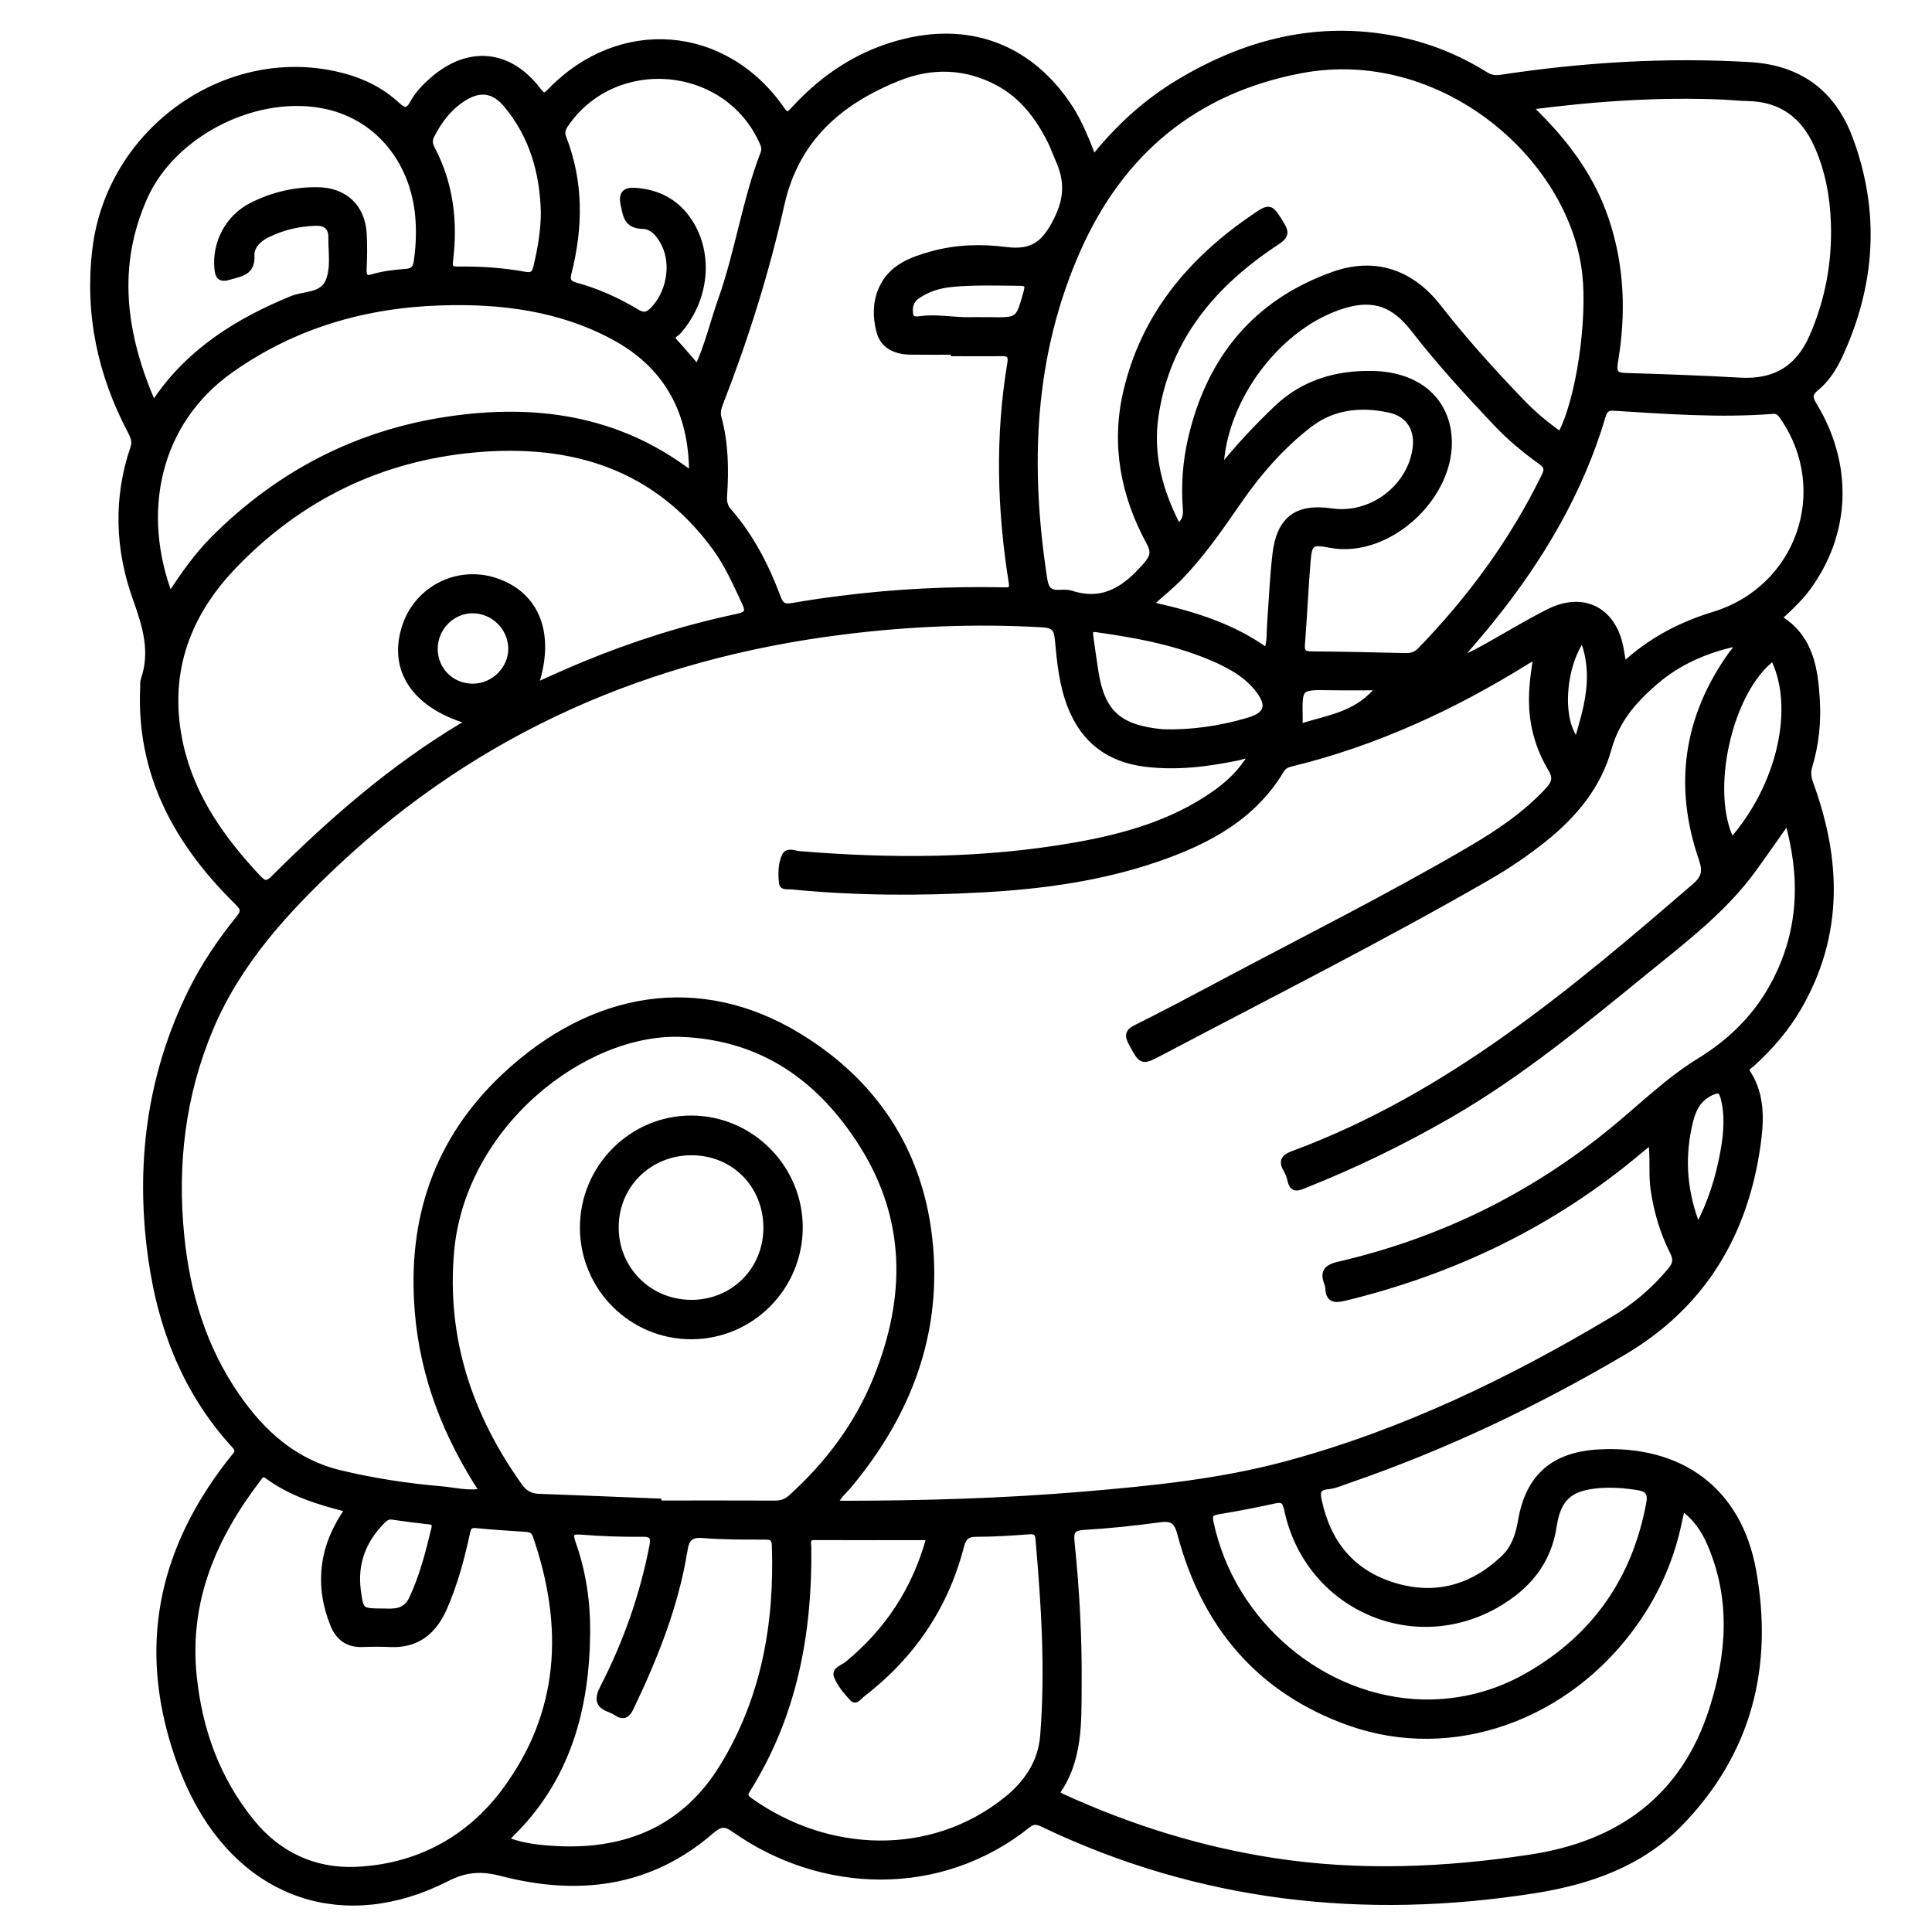 <?xml version="1.0" encoding="utf-8"?>
<!-- Generator: Adobe Illustrator 23.0.0, SVG Export Plug-In . SVG Version: 6.00 Build 0)  -->
<svg version="1.0" xmlns="http://www.w3.org/2000/svg" xmlns:xlink="http://www.w3.org/1999/xlink" x="0px" y="0px"
	 viewBox="0 0 3000 3000" style="enable-background:new 0 0 3000 3000;" xml:space="preserve">
<style type="text/css">
	.st0{stroke:#000000;stroke-width:10;stroke-miterlimit:10;}
</style>
<g id="Layer_1">
</g>
<g id="Layer_2">
	<g>
		<path class="st0" d="M1697.9,246.7c38.5-48.4,81.9-88,133-118.6c104.2-62.5,215.4-90.8,336.7-66.9c49.5,9.8,95.8,28.3,138.6,55.1
			c8.2,5.2,15.5,6.1,25,4.7c127.9-19.3,256.1-27.2,385.6-19.6c78.2,4.6,129.3,44,155.4,114.2c42.5,114.1,34.9,227.4-16.6,337.6
			c-8.7,18.7-20.2,36.3-36.3,49.4c-11.5,9.4-9.1,16.5-2.6,27.3c56.3,92.9,51.9,199.1-10.8,283.5c-10.7,14.4-23.5,26.8-36.6,38.9
			c-3.6,3.4-9.6,5.9-0.8,11.9c42.7,29.4,49.4,75.1,52.3,121.7c2.2,35.1-1.4,69.9-11.6,103.8c-2.9,9.7-1.8,18.1,1.7,27.6
			c43.2,118.1,46.7,234.4-18.4,346.8c-19.4,33.5-44.6,62.4-73.3,88.3c-4,3.6-11,5.5-5.4,14.3c22.2,34.8,20.3,73.9,14.9,111.8
			c-19.7,138.9-85.8,248.7-208.5,321c-135.6,79.9-277.2,147.1-426.1,198.4c-10.8,3.7-21.7,8.7-32.9,9.7
			c-16.9,1.5-16.2,11.4-13.7,22.8c13.9,65.7,51.4,112,116,131.9c64.3,19.9,122,4.3,170.9-41.7c16.6-15.5,23.8-35.7,27.6-58.2
			c11.7-69.2,50.6-103,121.3-106.8c125.5-6.6,215.9,57.9,238.6,183.1c26.8,147.9-6.1,281-112.3,391
			c-61.7,63.9-142.1,91.8-227.3,105.2c-264.2,41.5-519.4,13.4-762.5-102.7c-8.7-4.1-15.2-5.8-24,1.3c-136.7,109.2-320.4,102-455,7.1
			c-15.3-10.8-22.9-9.5-36.9,2.5c-95.5,82.7-206.6,95.7-324.4,65.2c-31.9-8.3-56.3-6.9-86,8.3C536,2996.9,381.2,2945,302,2787.9
			c-16.4-32.5-28.7-66.7-38-101.9c-41.4-157.7-1.4-296.5,98.2-421.4c5.2-6.5,11.2-10.7,2.5-20.2c-80.7-87.9-118.8-194.3-132.2-310.7
			c-15.8-137.3,3.2-269.4,64.8-394.2c20.1-40.8,45.6-78.2,74.1-113.5c9.1-11.3,7.1-16-2.8-25.8c-93.1-91.7-152.4-198.6-145.9-333.9
			c0.2-3.4-0.4-7.1,0.7-10.2c15.3-44,3.1-84-12-126.1c-27.6-76.7-30.7-155.7-4.1-234.1c3.7-10.8,0.2-18.2-4.3-26.8
			c-46.5-88.5-66.6-181.8-54.6-282c22.3-186.4,207.6-316,385.1-268.2c31,8.3,59.1,22.5,82.6,44.2c11.3,10.4,17.4,11.7,25.5-3.1
			c7.5-13.8,18.7-25.4,30.7-35.8c55.5-48.1,117.9-42.5,162.5,15.8c8.3,10.8,11.1,11.2,20.4,1.5c107.5-111,269.8-98.3,358,28.2
			c8.7,12.5,12.1,9,20,0.4c47.4-51.8,104.3-88.8,173.1-105.2c104.6-25,195.1,11.8,254.3,102.1
			C1676.2,191.2,1686.7,217.9,1697.9,246.7z M2776,1273.6c-19.4,27.5-36.1,51.7-53.4,75.5c-45.3,62.5-106.1,108.7-165.2,156.8
			c-98.4,80-195.9,161.1-306.3,224.8c-72.6,41.9-147.6,78.4-225.5,109.3c-9.7,3.9-18.2,8-21.4-7.2c-1.3-6-3.6-11.9-6.7-17.2
			c-7.7-13.2-2.3-18.8,10.5-23.5c241.1-89.2,433.7-251.3,624.5-416.1c14.5-12.5,16.8-23.7,10.4-42.2
			c-39.3-113.5-24-219.8,46.1-317.9c3.1-4.4,9.2-8.2,6.2-17.2c-46.5,10.3-88.9,28.6-124.8,59.4c-32.9,28.2-60.6,59.4-72.9,104.1
			c-15.9,57.8-53.4,102.9-100,140.2c-27.9,22.3-57.4,42.3-88.4,60.1c-166.3,95.7-337.6,182-507.2,271.5
			c-29.1,15.3-28.6,14.7-44-13.5c-6.6-12-6.8-17.8,7-24.6c44.8-22.2,88.9-45.8,133.1-69.3c128.2-68.2,258.2-133.2,383.6-206.5
			c44.5-26,87.2-54.5,122.6-92.8c10.1-10.9,13-19.5,4.6-33.5c-18.2-30.3-28.2-63.4-29.5-99.3c-0.9-25,2.6-49.4,6.9-76.4
			c-7.2,3.9-11.5,5.9-15.5,8.4c-114.2,71.1-235,126.8-366.2,158.9c-6.3,1.5-11.5,3.9-15,9.7c-43.8,73.5-114.2,110.8-191.3,137.5
			c-87.4,30.3-178.4,42.8-270.5,48c-99.5,5.6-198.9,5.3-298.1-4.5c-5.2-0.5-14.1,1.3-14.8-4.1c-1.9-14.2-1.7-29.3,4-42.4
			c4-9.1,14.8-3.6,22.2-3c144.1,11.9,287.8,11.6,430.7-13.8c75.4-13.4,148.3-34.2,212.4-78.4c23.3-16.1,43.5-35.1,58.3-59.9
			c-7.5-3.6-13.1-0.2-19,1.1c-47.9,9.9-95.9,16.1-145,10c-56.1-7-94.7-35.9-115.6-88.8c-13.3-33.7-16.6-69.1-19.9-104.6
			c-1.4-15.3-6-22-23.1-23c-104.5-6.1-208.6-1.8-312.2,11.3c-299.7,37.6-564.4,151.6-786.3,360.1
			c-79.7,74.9-152.3,154.4-195.3,256.7c-43.4,103.4-56,211.6-44.8,322.5c9,89.2,34.3,173.4,85.8,247.9c40,57.9,89.8,103,160.9,120.2
			c52.2,12.6,105,20.5,158.3,25.1c20.4,1.8,41,7.6,63.7,3.1c-56.5-86.1-92.4-177.8-100.8-279c-11.9-142.2,28.6-265.7,133.7-364.8
			c138-130,304.1-155.7,455.7-64c127.3,77,198.4,193.6,206.5,343.5c7.3,134.6-41.3,251.1-126.4,353.6c-7.5,9.1-17.3,16.7-23,29.3
			c6.8,0.3,11.5,0.7,16.3,0.7c123.5-0.2,247-3.8,370.1-14.2c106.6-9,213.2-19.6,316.7-47.6c180.4-48.8,347.3-129.3,507.1-224.9
			c33.7-20.1,63.4-45.4,88.7-75.9c8.2-9.9,9.2-17.6,3.4-29.1c-15.2-30.1-24.6-61.9-29.7-95.6c-3.8-24.7,0-49.7-3.9-76.3
			c-6.8,5.3-11.7,8.9-16.4,12.9c-134.9,114.2-289.4,188.9-460.8,230.4c-15.8,3.8-23.6,1.7-24.2-15.3c-0.1-2-0.6-4.1-1.3-6
			c-6.7-17-3.3-24.9,16.8-29.6c158.8-36.8,301.7-106.6,427.8-210.4c43.9-36.1,84.6-76.3,133.4-106.2
			c50.3-30.9,90.5-71.3,117.5-123.7C2798.3,1444,2800.9,1361.3,2776,1273.6z M1022,2331.9c0,1,0,2.1,0,3.1c60.3,0,120.7-0.2,181,0.1
			c10.2,0.1,18.1-2.5,25.9-9.6c57.8-52.3,103.5-113.4,132.6-185.8c50-124.1,50.9-246.5-22.3-362.4
			c-64.7-102.5-154.5-166.9-280.2-172.2c-153.2-6.5-341.8,142.4-358.9,338.6c-11.8,135.8,28.6,255.3,106.4,364.5
			c7.9,11.1,17.2,15.9,30.6,16.4C898.7,2326.8,960.4,2329.5,1022,2331.9z M2423.2,675.7c29.6-54.4,46.6-178.4,38.8-250
			c-20-183.1-223.8-358.2-441.8-317c-164.6,31.1-279.7,126.8-347.1,278.9c-73.1,164.8-79,336.9-51.8,512.3
			c2.5,15.8,8.4,21.5,23.2,21c6.1-0.2,12.7-0.7,18.4,1.1c50.9,16.5,85.4-7.6,116.9-44c11.1-12.8,13.4-20.8,5-36.3
			c-39.6-72.9-54.6-150.8-35.8-232.4c27.2-117.8,99.3-204,197.1-271c26.4-18.1,26.1-17.3,42.8,9.6c8.1,13,7.4,18.5-6.7,27.7
			c-98.2,64.5-170,148.8-188.1,269.1c-9.3,61.6,6.4,119.1,35.2,174.1c11.1-8.3,13.3-17.6,12.4-28.7c-2.8-36.5-0.2-72.9,8-108.4
			c28.5-123.9,100.2-211.9,221.2-254.9c64.3-22.8,120.4-3.2,162.3,50.5c39.2,50.4,81.9,97.7,126.1,143.8
			C2378.6,641.5,2399.8,659.8,2423.2,675.7z M1639.7,2784.6c3.7,2.3,6.4,4.3,9.4,5.7c104.6,47.8,213.5,82,327.3,99.6
			c133.5,20.7,266.9,15,399.7-5.1c138.8-20.9,238.8-92.4,282.9-230.3c27.4-85.8,33.7-172-3-257.3c-9.5-22.1-22.7-41.7-44-56.6
			c-1.8,7.5-3.5,13.4-4.7,19.3c-11.7,58.7-35.1,112.3-69.8,161c-103.9,146-282.2,210.1-441.3,153.9
			c-139.8-49.4-225.6-151.1-263.1-293.4c-5.5-20.8-13.4-25.1-32.9-22.5c-38.7,5.3-77.6,9.4-116.6,11.7c-17.4,1-21.8,6.3-20.1,23.2
			c7.7,74.4,11.8,149.2,11.1,223.9C1674.2,2675.3,1676.4,2733.9,1639.7,2784.6z M1481.5,548.1c0-0.8,0-1.6,0-2.3
			c-22.6,0-45.2,0.2-67.8-0.1c-25.2-0.3-42.4-10.6-47.8-31.2c-5.6-21.4-6-43.5,2.9-64.5c14.8-34.8,46.8-46.1,79.3-55.1
			c37.2-10.3,76.3-11.2,113.7-6.4c42,5.4,60.7-9.7,79.3-46.8c17.2-34.3,17-62.1,2.8-93.9c-4.5-10-8-20.4-12.9-30.1
			c-19-37.3-43.6-69.7-81.6-89.9c-50.6-26.8-103.3-27.8-155.1-7c-90.8,36.5-158.4,94.6-181.2,196.3
			c-23.5,104.9-55.7,207.4-94.7,307.7c-2.9,7.5-5.5,14.7-3.1,23.7c10.8,39.5,11.4,79.9,8.8,120.5c-0.6,9.3,0.2,17,6.8,24.6
			c34.8,39.7,58.5,86,76.8,135.1c4.7,12.6,11,14.7,22.9,12.6c25.6-4.5,51.4-8.2,77.2-11.4c83.1-10.5,166.6-14.6,250.4-12.9
			c9.1,0.2,15.2,0.6,13.1-12.8c-18.1-113.1-21.1-226.5-2.2-339.9c1.9-11.4-1.1-16.5-13.4-16.3
			C1530.9,548.5,1506.2,548.1,1481.5,548.1z M830.3,1066c26.3-11.6,50.8-23,75.8-33.3c77.4-32,157-57.3,239-74.6
			c15.7-3.3,18.6-8.2,11.7-22.8c-13.7-29.2-26.6-58.8-45.7-84.9C1018,723,887.6,684.1,737.8,697.5c-147,13.2-272.8,74.4-375.1,181
			c-75.2,78.3-107.1,171.1-82.8,279.2c18.2,80.8,64.4,145.7,120,205.1c10.9,11.6,15.5,11.1,26.5,0.2
			c88.6-88.3,182.6-170.2,290.4-234.9c3.6-2.2,9.3-2.9,9.5-9c-81.9-24.6-118.3-78.8-97.4-144.9c18.6-59,80.9-91.1,139.6-72.1
			C833.7,923.4,857.8,985.6,830.3,1066z M541,2343.2c-45.5-11.2-88.6-24.5-125.7-51.9c-7.6-5.6-10.6-0.8-14.6,4.4
			c-69.2,90.4-112.2,189.3-100.3,306.4c8.6,84.4,36.2,161.1,90,227.3c41.6,51.3,97.8,77.1,161.9,74.4
			c94.4-3.9,174.6-46.2,230.8-121.2c91.4-121.8,97.8-257.4,49.1-398.2c-2.7-7.8-7.7-10.2-15.3-10.7c-26-1.7-52-3.4-77.9-5.9
			c-10.2-0.9-12.3,3.7-14.2,12.5c-8.5,39.5-19,78.4-35.2,115.6c-16,36.7-41.6,58.6-83.8,56.6c-14.4-0.7-28.8-0.5-43.2,0
			c-22.1,0.7-36.5-9.7-44.6-29.5c-11.9-29-16.9-59-13.3-90.3C508.4,2400.1,521.6,2371.2,541,2343.2z M1443.8,2386.5
			c-60.7,0-119.6,0.2-178.6-0.1c-13.9-0.1-10.5,9-10.4,16.9c1.5,133.3-22.3,260.4-94.3,375.2c-5.5,8.8-3.9,12.4,3.7,17.8
			c120.5,86.1,281.8,92,398-0.8c32.1-25.6,54.6-57.9,58-100.4c8.1-102.3,1.6-204.2-7.4-306.1c-0.9-9.7-5.4-12.2-14.9-11.5
			c-27.4,2-54.8,3.9-82.2,3.8c-15.5,0-20.4,6.5-24,20.4c-24.5,94.3-76.8,170.3-153.9,229.4c-4,3.1-8.9,11-13.4,6.2
			c-9.7-10.4-19.6-22-24.7-34.9c-3.6-9.1,10.1-12.7,16.4-17.9C1379.4,2532.4,1422.2,2467.2,1443.8,2386.5z M263.7,926.1
			c21.6-33.5,42.9-63.7,69.2-89.9c101.3-101,222.6-163.7,363.9-184.5c134-19.8,261.1-2.1,372.8,82.1c0.8,0.6,2.4,0.2,4.7,0.3
			c0.2-3.2,0.6-6.4,0.5-9.6c-2.7-90.3-41.7-158.8-122.1-202c-83.5-44.8-174.1-56.1-266.9-53.3c-118.8,3.6-229.1,35.3-327.2,104.5
			C241.7,656.1,214.3,797.3,263.7,926.1z M2378.1,165c0.3,2.9,0,4.6,0.7,5.3c4.2,4.5,8.6,8.8,12.9,13.2
			c44.2,45,80.2,95.3,100.9,155.7c25.1,73.2,27.5,147.9,14.7,223.3c-2.9,17.4,1.9,21.2,17.8,21.7c58.9,1.8,117.8,3.8,176.7,7.2
			c54.4,3.1,91.2-18.8,113.1-69.3c24.5-56.5,35.2-115.1,33.1-176.2c-1.4-41.4-8.9-81.6-25.8-119.8c-20.9-47.1-55.8-73.2-108.3-74.2
			c-12.3-0.2-24.6-1.6-37-2.2C2576.8,145.3,2477.4,152.2,2378.1,165z M2520.7,1034.2c42.1-39.3,89.2-63.6,140.9-79.4
			c132.5-40.6,185.8-193.1,107.3-307.3c-4-5.8-7.5-10.5-16.1-9.8c-82.3,6.4-164.5,0.2-246.6-4.9c-11.9-0.7-15.2,4.3-18.1,13.9
			c-35.1,118.1-96.9,221.8-173.8,317c-17.3,21.5-35.7,42.2-53.5,63.2c22.6-7.9,42.3-19.6,62.3-30.9c27.4-15.5,54.4-31.7,82.4-45.7
			c53-26.5,99.2-2.7,110.4,55.6C2517.5,1014,2518.6,1022.1,2520.7,1034.2z M785.5,2857.4c27.3,10.5,54.5,13,81.5,14.3
			c108.4,4.9,197-33.3,254.9-127.3c64.9-105.3,85.9-222.3,81.6-344.7c-0.4-10.7-4.2-14-14.6-14c-32.2-0.1-64.6,0.3-96.7-2.4
			c-20.2-1.7-26.7,5.2-29.7,24.2c-13.9,85.9-46,165.9-83.3,244c-5.2,10.9-10.9,15.1-21.8,7.7c-2.8-1.9-5.9-3.5-9.1-4.7
			c-18.4-6.5-21.1-15.3-11.5-33.9c35.6-69.1,61.3-141.9,76.3-218.4c2.8-14.2,1.8-21.1-15.6-20.9c-31.5,0.3-63.1-0.7-94.5-3.3
			c-18.5-1.5-18.8,4.4-13.6,19.2c15.6,44.4,22.4,90.5,22,137.4c-1,119.2-30.6,227.8-119,314C790.1,2850.7,788.4,2853.6,785.5,2857.4
			z M237,626.4c3.9-3.3,5.8-4.3,6.8-5.9c52.1-75.9,126.2-121.7,209.6-156c19.6-8.1,47.7-3.9,57.3-28.3c8.3-21.1,3.9-44.8,4.2-67.4
			c0.2-16.8-9.4-23.6-24.6-23.2c-26.3,0.7-51.6,6.7-75.3,18.3c-13.7,6.7-25.6,18.3-24.9,32.9c1.3,26.7-16.8,27.3-34.2,32.7
			c-13.6,4.2-16.9-0.5-18-12.7c-3.7-39.7,16.8-78.6,52.7-97c32.2-16.4,66.6-24.7,103-24.1c41.1,0.6,68.3,25.7,70.8,67
			c1.1,18.4,0.7,37-0.1,55.4c-0.4,10.6,2.4,16.3,13.5,12.9c17.2-5.3,34.8-7.1,52.5-8.5c10.2-0.8,15.5-4.6,17.1-15.9
			c3.1-21.2,4.2-42.3,2.9-63.6c-5.3-89.9-60.9-159.7-141.5-178.2c-107.6-24.7-239.4,40-284.6,141C176,413.7,190.7,519.5,237,626.4z
			 M1894.8,729.7c28.9-36.2,57.5-66.4,87.7-95.2c42-40,92.9-54.6,148.8-53.5c64.5,1.3,107.4,34.3,116.5,86.5
			c16.4,94.2-88.2,196.3-182.5,178.1c-28.6-5.5-32.8-3.3-35.2,25.5c-3.6,43-5.3,86.2-8.8,129.3c-1.1,13.2,3.7,16.1,15.9,16.1
			c48,0.3,96,1.4,144,2.6c9.4,0.2,17.1-1.4,24.1-8.5c78.4-80.8,144.2-170.5,193.6-271.9c5-10.2,3-15.7-5.6-21.9
			c-25.1-18-48.9-37.8-70.1-60.3c-44.3-46.8-87.9-94.3-127.4-145.3c-31.1-40.2-62.6-50.9-107.7-37.9
			C1987,502.7,1898.1,618,1894.8,729.7z M2210.5,2644c58.3,0.7,112.9-13.4,163.2-42.5c103.7-59.8,165.6-149.2,187.5-266.8
			c3.1-16.4-1.7-23.3-18.4-25.9c-19.1-3-38.2-4.5-57.4-3.2c-46.4,3.2-66.3,18.8-73.1,63.8c-8.5,56.6-41,94.5-88.2,121.8
			c-131.3,75.5-293.7,2-325.1-147.4c-3.1-14.6-7.7-16.8-20.8-14c-28.7,6.3-57.7,11.9-86.7,16.7c-11.5,1.9-14.6,5.5-12.1,17.4
			C1912.3,2520.8,2053.4,2640.5,2210.5,2644z M1083.1,571.9c16.3-34.8,24.4-70.9,36.7-105.5c26.6-74.9,37.5-154.2,66.1-228.4
			c3.1-8-0.3-14.6-3.6-21.5c-57-119.8-226.7-134.1-303.1-25.5c-5,7-8.5,13.6-4.9,22.7c27,69,26.1,139.3,8.2,210
			c-3.1,12.1,0.1,17,11.9,20.2c33.2,9,64.4,23.3,93.8,40.9c9.8,5.9,16.4,6.1,25-2.3c25.9-25.4,34.8-70.2,19.2-102.7
			c-7.1-14.9-18.4-29.1-34.4-29.4c-24.5-0.5-25.6-15.8-29.3-32.8c-3.8-17.3,2.9-22.2,18.9-20.9c32.5,2.7,59.4,15.7,78.8,42.2
			c37.5,51.2,31.3,125.6-14.2,176.2c-3.7,4.1-13.3,6.8-4.9,15.8C1059.3,543.7,1070.5,557.4,1083.1,571.9z M1788.8,934.8
			c1.4,2,2.8,4,4.2,6.1c61.7,14,121.7,32.4,174.3,70.7c5.8-14.8,4.2-28.6,5.2-42.1c2.7-36.2,4.1-72.6,8.3-108.6
			c6.4-54.5,33.2-74.3,86.5-66.5c60.6,8.9,120.6-34.6,130.7-94.9c5.4-32-8.9-56.9-40.4-63.7c-44.5-9.7-88.2-5.1-125.1,23.5
			c-43.6,33.7-79.5,75.2-110.8,120.7c-27.6,40-55.4,80.1-89.2,115.2C1818.9,909.3,1803.5,921.6,1788.8,934.8z M844.8,329
			c-1.7-61.8-17.9-118.7-58.3-166.9c-19.4-23.1-41-26.1-66.4-10.3c-22.8,14.2-38.3,34.7-50.4,58.3c-3.9,7.6-3,13.9,0.8,21.2
			c28.7,54.7,35.5,113.1,28,173.5c-1.5,11.8,1.8,14.2,12.4,14.1c35-0.5,69.8,1.8,104.2,8.1c11.1,2,15.5-1.3,18.1-12.5
			C839.9,386.2,844.9,358,844.8,329z M1805.8,1137.4c42,1.3,88.4-4.7,133.8-18.4c28.3-8.5,33.4-23.4,15.4-47.3
			c-16.5-21.9-39.5-35.7-64-46.9c-59.8-27.2-123.6-39-188.1-48.1c-11.3-1.6-11.1,4.5-10.1,11.9c2.5,18.3,5,36.6,7.9,54.9
			C1710.8,1106.8,1736.8,1131.1,1805.8,1137.4z M2753.6,1020.6c-68.6,50-104.5,208.9-64.7,286
			C2765.2,1220.3,2792.5,1096.9,2753.6,1020.6z M596.6,2502.7c14.6,0.4,33.2,1.7,43.3-19.6c16.4-34.8,25.8-71.8,34.8-109
			c1.8-7.5-0.1-11.3-8.5-12.1c-19-2-38-4.5-56.9-7.3c-8-1.2-12.6,3.3-17.5,8.3c-28.7,29.9-41.9,65-36.5,106.5
			C559.7,2502.6,559.8,2502.6,596.6,2502.7z M734.9,1066.6c32.8-0.3,60.3-28.5,59.3-60.7c-1-32.2-27.7-58.3-59.8-58.6
			c-32.6-0.3-59.8,27.2-59.7,60.2C674.8,1041.1,701.1,1066.9,734.9,1066.6z M2636.4,1906.8c21.1-39.9,33-78.9,40.2-119.4
			c4.9-27.8,7.3-55.7-0.1-83.6c-3-11.1-7.9-13.2-18.9-8.1c-23.3,10.8-30.6,30.1-35.5,53.5
			C2610.7,1802.4,2615.1,1853.4,2636.4,1906.8z M1497.9,497.5c13,0,26-0.2,39,0c45.4,0.7,45,0.6,57.2-43
			c3.1-11.2,2.5-15.6-10.7-15.7c-34.9-0.3-69.9-1.5-104.7,1.7c-19.9,1.8-39,7.5-55.6,19.4c-10.1,7.3-12,18.2-9.9,29.5
			c1.5,7.9,10.4,7.3,15,6.6C1451.6,492.6,1474.7,496.9,1497.9,497.5z M2142.4,1066.9c-28.8,0-52.6,0.3-76.4-0.1
			c-49.1-0.8-49.1-0.9-48.2,47.9c0,2,0,4.1-0.1,6.1c-0.2,5.3,2.4,8,7.4,6.4C2065.4,1114.5,2109.6,1109.6,2142.4,1066.9z
			 M2457.6,990.2c-33.5,46.3-37.3,131.7-8.6,161.7C2464.6,1099.3,2480.7,1047.9,2457.6,990.2z"/>
		<path class="st0" d="M905.5,1906.3c-0.1-93.2,75.7-169.4,168.2-169.1c92.7,0.3,168.4,76.9,167.8,169.7
			c-0.6,92.4-75.3,167.3-167.4,167.7C981.1,2075,905.6,1999.6,905.5,1906.3z M1190.4,1906.8c0.1-66.7-50.3-117.8-116.3-117.9
			c-66.2-0.1-118.1,50.8-118.4,116.3c-0.3,65.6,51.1,117.6,116.9,118.2C1138.5,2024,1190.2,1972.8,1190.4,1906.8z"/>
	</g>
</g>
</svg>
